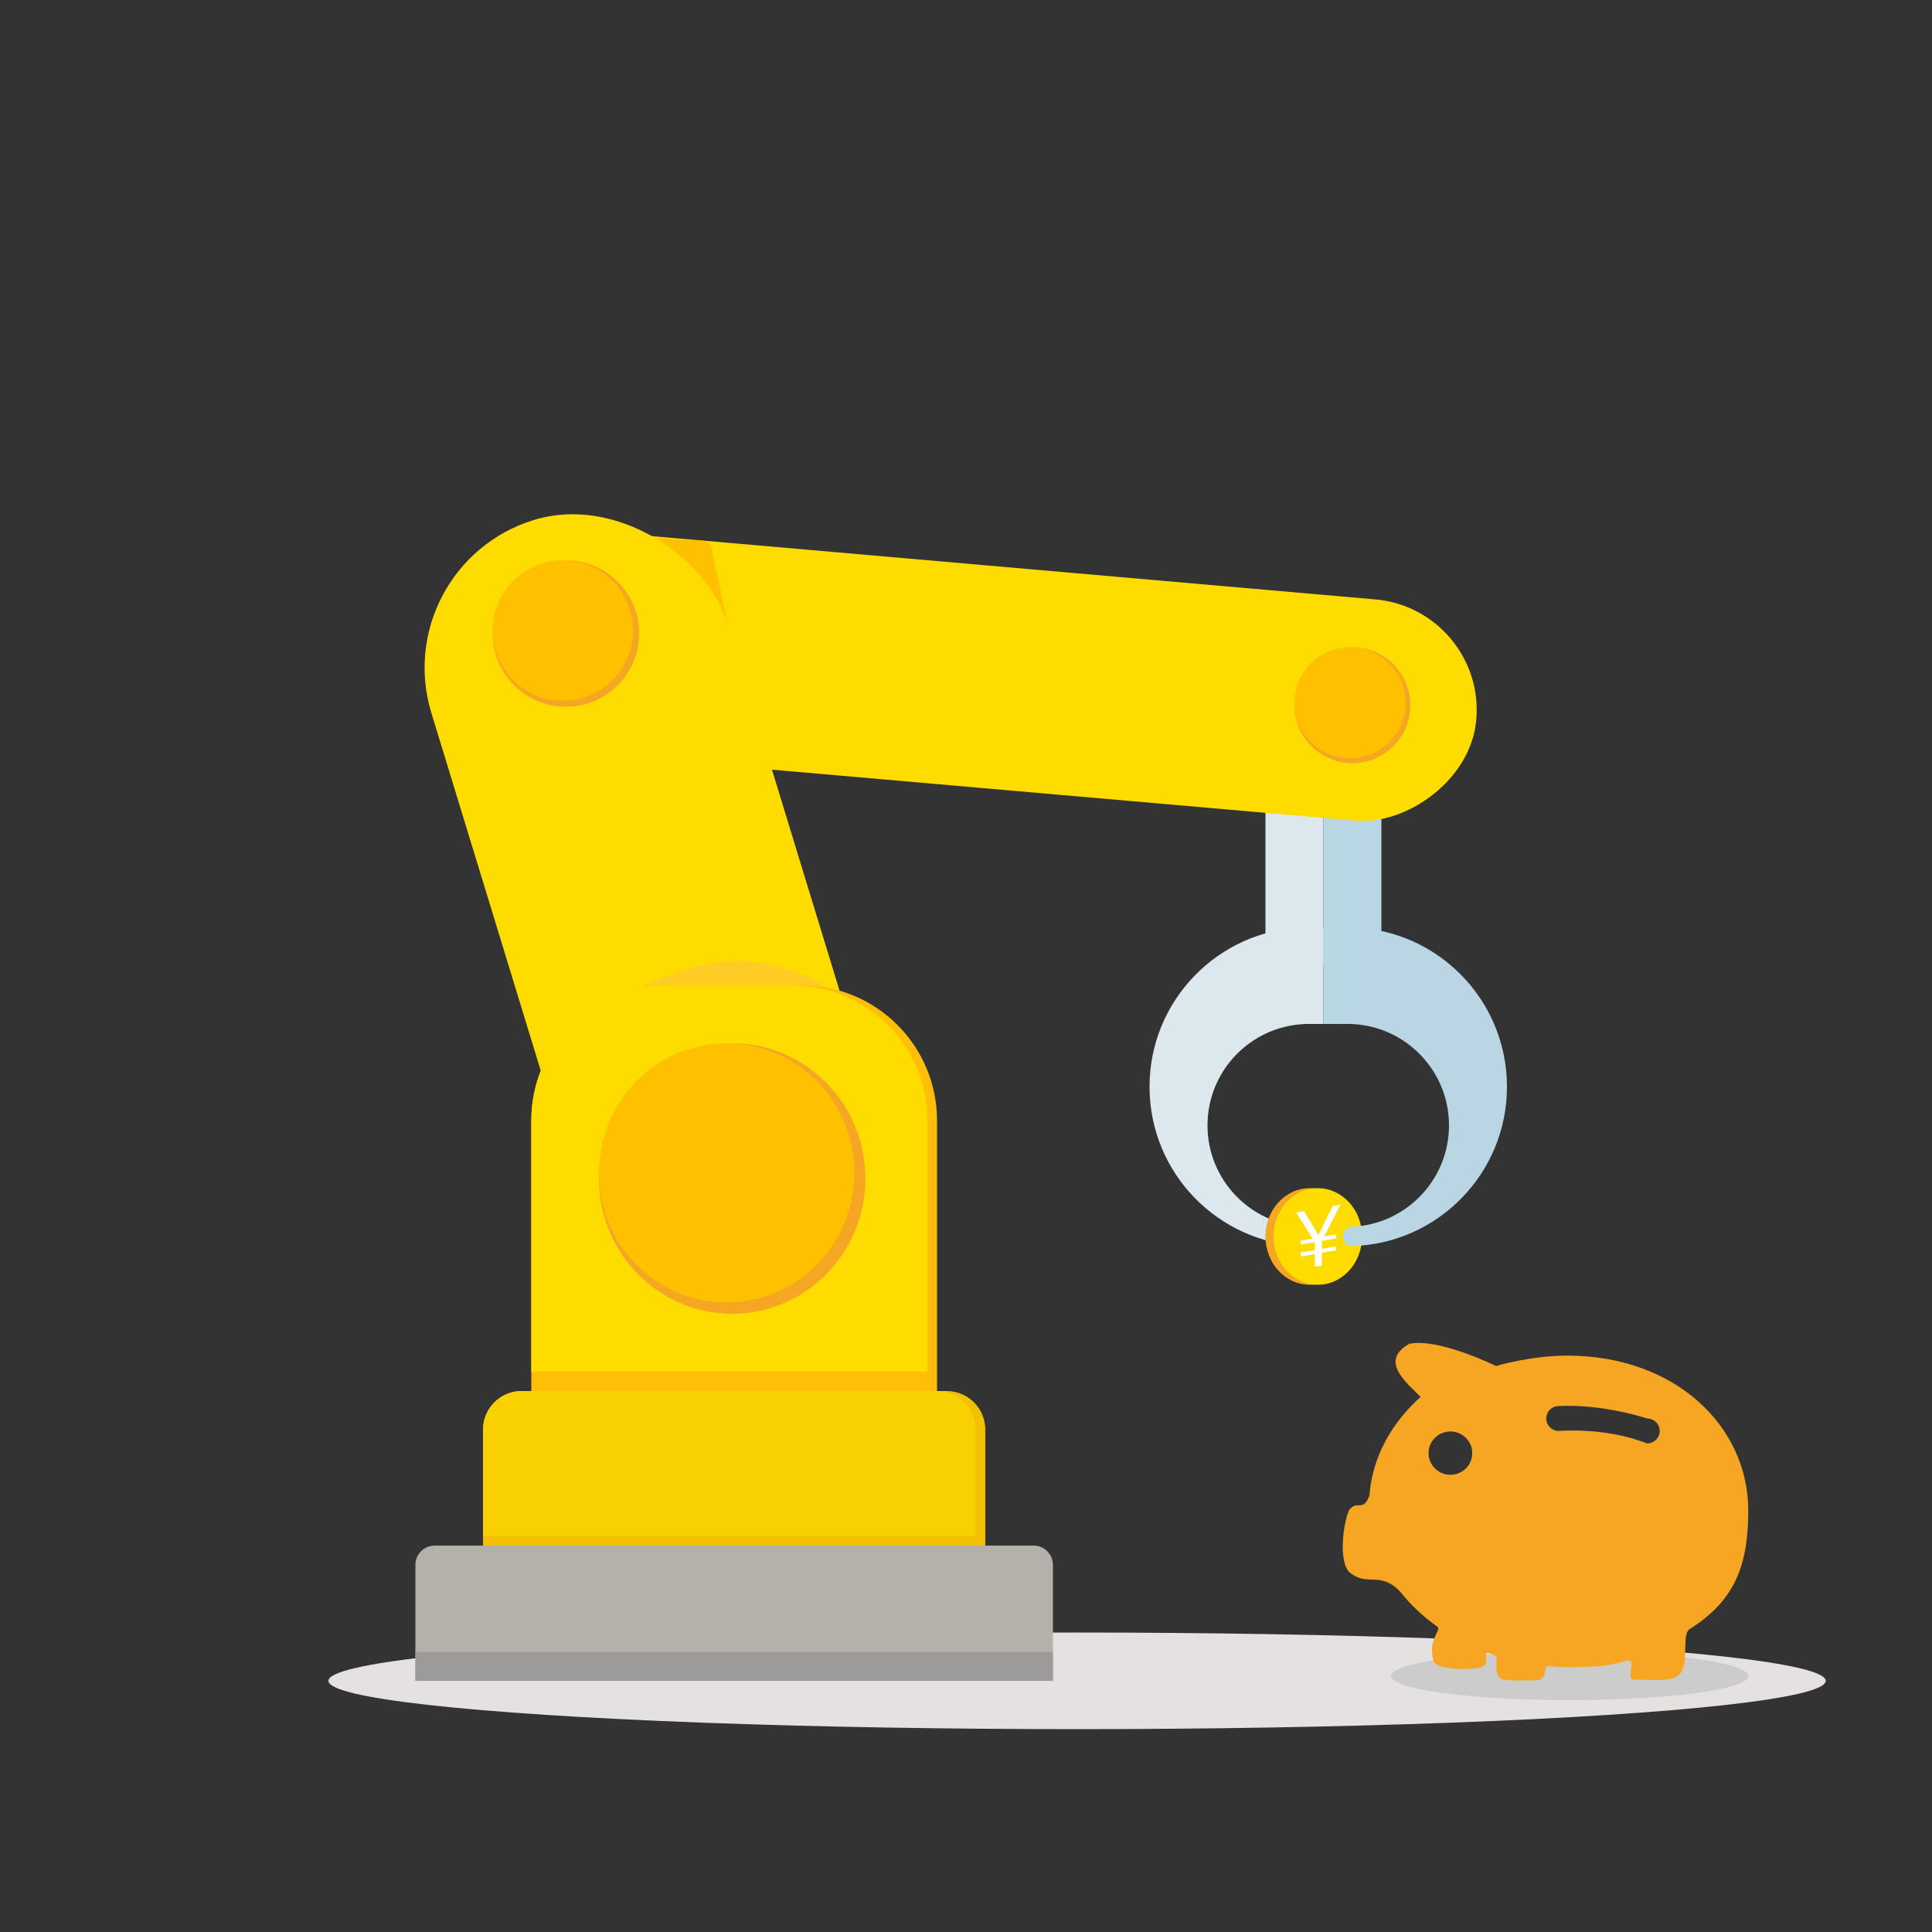 <?xml version="1.0" encoding="UTF-8"?>
<svg width="200px" height="200px" viewBox="0 0 200 200" version="1.1" xmlns="http://www.w3.org/2000/svg" xmlns:xlink="http://www.w3.org/1999/xlink">
    <rect x="0" y="0" width="200" height="200" fill="#333333" stroke="none"/>
    <defs></defs>
    <g id="切图" stroke="none" stroke-width="1" fill="none" fill-rule="evenodd">
        <g id="缺省图">
            <g id="Group-3" transform="translate(34, 49)">
                <rect id="Rectangle-6" fill="#DCE8EE" x="97" y="32" width="6" height="19"></rect>
                <rect id="Rectangle-6" fill="#B9D6E4" x="103" y="32" width="6" height="19"></rect>
                <g id="Group" transform="translate(93.5, 63.5) scale(-1, 1) translate(-93.5, -63.5) translate(85, 47)" fill="#DCE8EE">
                    <circle id="Oval-5" cx="1" cy="32" r="1"></circle>
                    <path d="M1,0.007 C9.881,0.272 17,7.555 17,16.5 C17,25.445 9.881,32.728 1,32.993 L1,30.988 C6.567,30.727 11,26.131 11,20.5 C11,14.869 6.567,10.273 1,10.012 L1,0.007 Z" id="Combined-Shape"></path>
                </g>
                <g id="金币" transform="translate(97, 74)">
                    <ellipse id="Oval-4" fill="#F5A623" cx="4.583" cy="5" rx="4.583" ry="5"></ellipse>
                    <path d="M5.417,10 C7.948,10 10,7.761 10,5 C10,2.239 7.948,0 5.417,0 C2.885,0 0.833,2.239 0.833,5 C0.833,7.761 2.885,10 5.417,10 Z" id="Oval-4" fill="#FFDC00"></path>
                    <polygon id="¥" fill="#FFFFFF" points="3.177 2.519 4.877 5.211 3.643 5.428 3.643 5.845 5.11 5.587 5.11 6.404 3.643 6.662 3.643 7.078 5.11 6.82 5.11 8.129 5.843 8 5.843 6.691 7.318 6.432 7.318 6.015 5.843 6.275 5.843 5.458 7.318 5.198 7.318 4.782 6.077 5 7.777 1.709 6.952 1.855 5.477 4.847 4.002 2.374"></polygon>
                </g>
                <g id="Group" transform="translate(105, 47)" fill="#BAD6E5">
                    <circle id="Oval-5" cx="1" cy="32" r="1"></circle>
                    <path d="M1,0.007 C9.881,0.272 17,7.555 17,16.5 C17,25.445 9.881,32.728 1,32.993 L1,30.988 C6.567,30.727 11,26.131 11,20.5 C11,14.869 6.567,10.273 1,10.012 L1,0.007 Z" id="Combined-Shape"></path>
                </g>
                <rect id="Rectangle-7" fill="#DCE8EE" x="100" y="47" width="3" height="10"></rect>
                <rect id="Rectangle-7" fill="#B9D6E4" x="103" y="47" width="3" height="10"></rect>
                <path d="M20,95 L64,95 L64,95 C66.209,95 68,96.791 68,99 L68,111 L16,111 L16,99 L16,99 C16,96.791 17.791,95 20,95 Z" id="Rectangle-4" fill="#F2C000"></path>
                <path d="M20,95 L63,95 L63,95 C65.209,95 67,96.791 67,99 L67,110 L16,110 L16,99 L16,99 C16,96.791 17.791,95 20,95 Z" id="Rectangle-4" fill="#FAD100"></path>
                <rect id="Rectangle-5" fill="#FFDC00" transform="translate(69.762, 21.217) rotate(-265) translate(-69.762, -21.217) " x="58.262" y="-28.033" width="23" height="98.5" rx="11.5"></rect>
                <path d="M38.732,6.962 L29.5,6.5 L44.5,30.5 L39.66,7.752 L39.66,7.752 C39.566,7.309 39.185,6.984 38.732,6.962 Z" id="Path-2" fill="#FFC000"></path>
                <rect id="Rectangle-5" fill="#FFDC00" transform="translate(31.804, 39.251) rotate(-17) translate(-31.804, -39.251) " x="15.804" y="3.251" width="32" height="72" rx="16"></rect>
                <rect id="Rectangle-5" fill="#FFBC4C" opacity="0.5" transform="translate(41.983, 68.144) rotate(-17) translate(-41.983, -68.144) " x="23.483" y="50.644" width="37" height="35" rx="17.5"></rect>
                <path d="M35,53 L49,53 L49,53 C56.732,53 63,59.268 63,67 L63,95 L21,95 L21,67 L21,67 C21,59.268 27.268,53 35,53 Z" id="Rectangle-4" fill="#FFBF08"></path>
                <path d="M35,53 L48,53 L48,53 C55.732,53 62,59.268 62,67 L62,93 L21,93 L21,67 L21,67 C21,59.268 27.268,53 35,53 Z" id="Rectangle-4" fill="#FFDC00"></path>
                <ellipse id="Oval-7" fill="#F5A623" cx="41.795" cy="73" rx="13.795" ry="14"></ellipse>
                <ellipse id="Oval-7" fill="#FFC000" cx="41.22" cy="72.417" rx="13.22" ry="13.417"></ellipse>
                <circle id="Oval-7" fill="#F5A623" cx="24.583" cy="16.583" r="7.583"></circle>
                <circle id="Oval-7" fill="#FFC000" cx="24.267" cy="16.267" r="7.267"></circle>
                <circle id="Oval-7" fill="#F5A623" cx="106" cy="24" r="6"></circle>
                <circle id="Oval-7" fill="#FFC000" cx="105.75" cy="23.75" r="5.75"></circle>
                <ellipse id="Oval-3" fill="#E6E1E1" cx="77.5" cy="125" rx="77.5" ry="5"></ellipse>
                <path d="M11,111 L73,111 L73,111 C74.105,111 75,111.895 75,113 L75,125 L9,125 L9,113 L9,113 C9,111.895 9.895,111 11,111 Z" id="Rectangle" fill="#B4B0AA"></path>
                <rect id="Rectangle-2" fill="#9C9B99" x="9" y="122" width="66" height="3"></rect>
                <ellipse id="Oval-6" fill="#CCCCCC" cx="128.5" cy="124.5" rx="18.5" ry="2.5"></ellipse>
                <g id="存钱罐" transform="translate(105, 90)" fill-rule="nonzero" fill="#F6A623">
                    <path d="M35.988,29.595 C34.943,30.089 36.025,33.337 34.775,34.387 C34.03,35.281 30.559,34.746 30.181,34.917 C29.11,34.678 30.643,32.729 29.378,32.927 C27.352,33.504 25.95,33.581 23.593,33.581 C22.753,33.581 21.928,33.54 21.115,33.462 C20.889,33.441 21.115,34.683 20.348,34.917 C18.941,34.969 17.581,35.006 17.02,34.896 C15.235,34.943 16.253,32.714 15.796,32.371 C15.523,32.282 15.256,32.189 14.993,32.095 C14.547,32.209 15.198,32.968 14.547,33.504 C13.45,33.982 9.832,33.867 9.412,33.02 C8.746,30.765 10.21,29.793 9.827,29.419 C8.352,28.379 7.06,27.168 6,25.832 C3.863,23.504 2.54,25.401 0.598,23.67 C-0.594,22.08 0.298,17.792 0.692,17.288 C1.511,16.238 2.089,17.595 2.766,15.817 C3.049,11.904 5.002,8.349 8.058,5.605 C6.572,4.098 3.748,1.884 6.898,0.106 C9.953,-0.507 15.87,2.409 15.87,2.409 C15.87,2.409 19.393,1.333 23.267,1.333 C34.287,1.333 41.978,8.521 41.978,17.382 C41.973,22.709 40.802,26.544 35.988,29.595 L35.988,29.595 Z M11.145,9.186 C9.895,9.186 8.882,10.189 8.882,11.426 C8.882,12.663 9.895,13.671 11.145,13.671 C12.394,13.671 13.408,12.668 13.408,11.426 C13.408,10.189 12.394,9.186 11.145,9.186 L11.145,9.186 Z M31.504,7.84 C31.504,7.84 27.047,6.332 22.375,6.551 C21.655,6.551 21.067,7.128 21.067,7.84 C21.067,8.552 21.65,9.134 22.375,9.134 C22.375,9.134 27.157,8.702 31.504,10.423 C32.224,10.423 32.812,9.846 32.812,9.134 C32.806,8.417 32.224,7.84 31.504,7.84 L31.504,7.84 Z" id="Shape"></path>
                </g>
            </g>
        </g>
    </g>
</svg>
